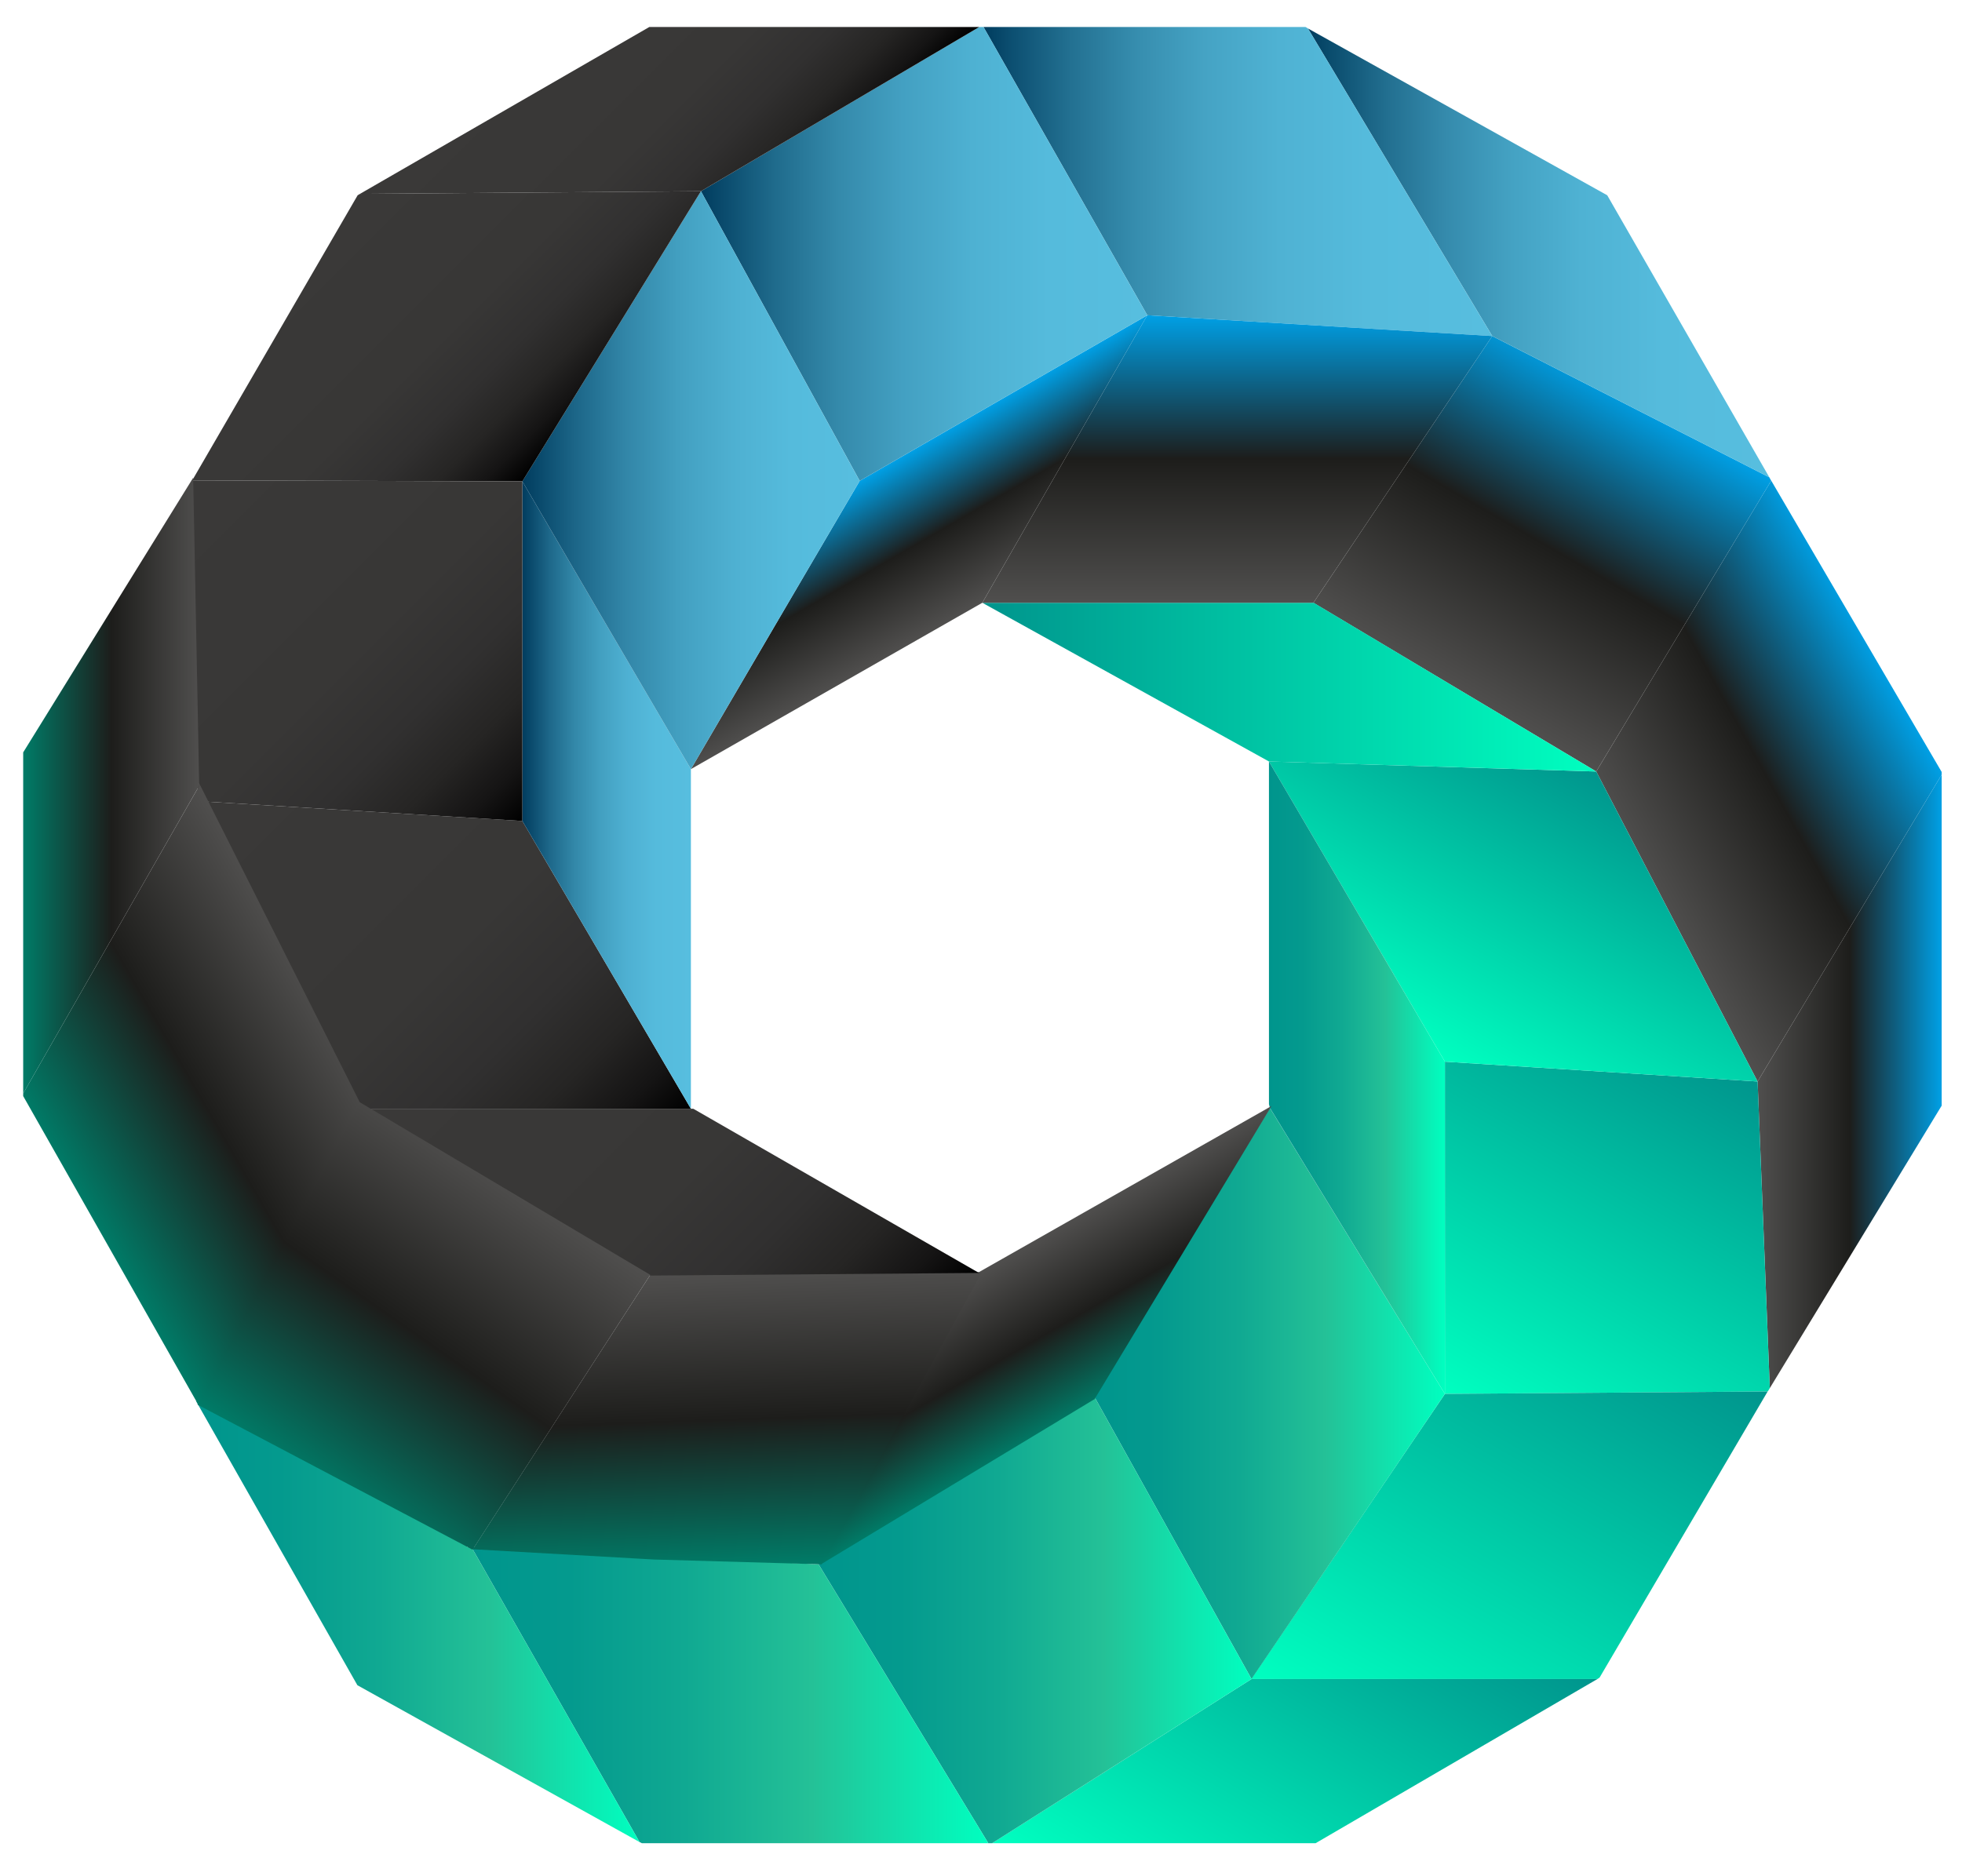 <?xml version="1.0" encoding="utf-8"?>
<!-- Generator: Adobe Illustrator 24.1.3, SVG Export Plug-In . SVG Version: 6.00 Build 0)  -->
<svg version="1.1" id="Layer_1" xmlns="http://www.w3.org/2000/svg" xmlns:xlink="http://www.w3.org/1999/xlink" x="0px" y="0px"
	 viewBox="0 0 820.7 784.8" style="enable-background:new 0 0 820.7 784.8;" xml:space="preserve">
<style type="text/css">
	.st0{fill:url(#SVGID_1_);}
	.st1{fill:url(#SVGID_2_);}
	.st2{fill:url(#SVGID_3_);}
	.st3{fill:url(#SVGID_4_);}
	.st4{fill:url(#SVGID_5_);}
	.st5{fill:url(#SVGID_6_);}
	.st6{fill:url(#SVGID_7_);}
	.st7{fill:url(#SVGID_8_);}
	.st8{fill:url(#SVGID_9_);}
	.st9{fill:url(#SVGID_10_);}
	.st10{fill:url(#SVGID_11_);}
	.st11{fill:url(#SVGID_12_);}
	.st12{fill:url(#SVGID_13_);}
	.st13{display:none;fill:url(#SVGID_14_);}
	.st14{fill:url(#SVGID_15_);}
	.st15{fill:url(#SVGID_16_);}
	.st16{fill:url(#SVGID_17_);}
	.st17{fill:url(#SVGID_18_);}
	.st18{fill:url(#SVGID_19_);}
	.st19{display:none;fill:url(#SVGID_20_);}
	.st20{fill:url(#SVGID_21_);}
	.st21{fill:url(#SVGID_22_);}
	.st22{fill:url(#SVGID_23_);}
	.st23{fill:url(#SVGID_24_);}
	.st24{fill:url(#SVGID_25_);}
	.st25{fill:url(#SVGID_26_);}
	.st26{fill:url(#SVGID_27_);}
	.st27{fill:url(#SVGID_28_);}
	.st28{fill:url(#SVGID_29_);}
	.st29{fill:url(#SVGID_30_);}
	.st30{fill:url(#SVGID_31_);}
	.st31{fill:url(#SVGID_32_);}
	.st32{display:none;fill:url(#SVGID_33_);}
</style>
<g>
	
		<linearGradient id="SVGID_1_" gradientUnits="userSpaceOnUse" x1="682.57" y1="1571.553" x2="796.383" y2="1508.466" gradientTransform="matrix(1 0 0 1 0 -1214)">
		<stop  offset="0" style="stop-color:#504F4E"/>
		<stop  offset="0.501" style="stop-color:#1D1D1B"/>
		<stop  offset="0.997" style="stop-color:#009FE4"/>
	</linearGradient>
	<polygon class="st0" points="812.2,323 812.2,324.1 735.2,452.5 667.7,322.8 740.9,201.1 	"/>
	
		<linearGradient id="SVGID_2_" gradientUnits="userSpaceOnUse" x1="735.2" y1="1666.45" x2="812.2" y2="1666.45" gradientTransform="matrix(1 0 0 1 0 -1214)">
		<stop  offset="0" style="stop-color:#504F4E"/>
		<stop  offset="0.501" style="stop-color:#1D1D1B"/>
		<stop  offset="0.997" style="stop-color:#009FE4"/>
	</linearGradient>
	<polygon class="st1" points="812.2,324.1 812.2,462.6 740.3,580.8 735.2,452.5 	"/>
	
		<linearGradient id="SVGID_3_" gradientUnits="userSpaceOnUse" x1="609.153" y1="1502.998" x2="680.557" y2="1379.323" gradientTransform="matrix(1 0 0 1 0 -1214)">
		<stop  offset="0" style="stop-color:#504F4E"/>
		<stop  offset="0.501" style="stop-color:#1D1D1B"/>
		<stop  offset="0.997" style="stop-color:#009FE4"/>
	</linearGradient>
	<polygon class="st2" points="740.7,200.8 740.9,201.1 667.7,322.8 549.4,252.2 624.2,140.6 740.1,199.7 	"/>
	
		<linearGradient id="SVGID_4_" gradientUnits="userSpaceOnUse" x1="547.1" y1="1319.8" x2="740.1" y2="1319.8" gradientTransform="matrix(1 0 0 1 0 -1214)">
		<stop  offset="0" style="stop-color:#003C5E"/>
		<stop  offset="4.727656e-02" style="stop-color:#0A4C6D"/>
		<stop  offset="0.171" style="stop-color:#226F90"/>
		<stop  offset="0.302" style="stop-color:#358BAD"/>
		<stop  offset="0.442" style="stop-color:#44A2C3"/>
		<stop  offset="0.593" style="stop-color:#4FB2D3"/>
		<stop  offset="0.764" style="stop-color:#55BBDC"/>
		<stop  offset="1" style="stop-color:#57BEDF"/>
	</linearGradient>
	<polygon class="st3" points="740.1,199.7 624.2,140.6 547.1,11.9 672.3,81.7 	"/>
	
		<linearGradient id="SVGID_5_" gradientUnits="userSpaceOnUse" x1="714.043" y1="1654.285" x2="624.749" y2="1808.948" gradientTransform="matrix(1 0 0 1 0 -1214)">
		<stop  offset="0" style="stop-color:#00958D"/>
		<stop  offset="1" style="stop-color:#00FFC0"/>
	</linearGradient>
	<polygon class="st4" points="735.2,452.5 740.3,580.8 739.7,581.8 739.4,582.2 604.4,583.2 604.4,444.2 	"/>
	
		<linearGradient id="SVGID_6_" gradientUnits="userSpaceOnUse" x1="684.446" y1="1764.472" x2="578.354" y2="1948.228" gradientTransform="matrix(1 0 0 1 0 -1214)">
		<stop  offset="0" style="stop-color:#00958D"/>
		<stop  offset="1" style="stop-color:#00FFC0"/>
	</linearGradient>
	<polygon class="st5" points="739.4,582.2 669.1,701.9 668.2,702.5 523.4,702.5 604.4,583.2 	"/>
	
		<linearGradient id="SVGID_7_" gradientUnits="userSpaceOnUse" x1="588.124" y1="1870.268" x2="495.076" y2="2031.432" gradientTransform="matrix(1 0 0 1 0 -1214)">
		<stop  offset="0" style="stop-color:#00958D"/>
		<stop  offset="1" style="stop-color:#00FFC0"/>
	</linearGradient>
	<polygon class="st6" points="668.2,702.5 550.3,771.2 415,771.2 523.5,702.5 	"/>
	
		<linearGradient id="SVGID_8_" gradientUnits="userSpaceOnUse" x1="668.847" y1="1537.462" x2="600.454" y2="1655.922" gradientTransform="matrix(1 0 0 1 0 -1214)">
		<stop  offset="0" style="stop-color:#00958D"/>
		<stop  offset="1" style="stop-color:#00FFC0"/>
	</linearGradient>
	<polygon class="st7" points="667.7,322.8 735.2,452.5 604.4,444.2 530.8,318.6 	"/>
	
		<linearGradient id="SVGID_9_" gradientUnits="userSpaceOnUse" x1="410.9" y1="1501.5" x2="667.7" y2="1501.5" gradientTransform="matrix(1 0 0 1 0 -1214)">
		<stop  offset="0" style="stop-color:#00958D"/>
		<stop  offset="1" style="stop-color:#00FFC0"/>
	</linearGradient>
	<polygon class="st8" points="667.7,322.8 530.8,318.6 410.9,252.2 549.5,252.2 	"/>
	
		<linearGradient id="SVGID_10_" gradientUnits="userSpaceOnUse" x1="411.4" y1="1289.95" x2="624.2" y2="1289.95" gradientTransform="matrix(1 0 0 1 0 -1214)">
		<stop  offset="0" style="stop-color:#003C5E"/>
		<stop  offset="5.499166e-02" style="stop-color:#0C4F71"/>
		<stop  offset="0.173" style="stop-color:#237192"/>
		<stop  offset="0.299" style="stop-color:#368DAE"/>
		<stop  offset="0.434" style="stop-color:#45A3C4"/>
		<stop  offset="0.582" style="stop-color:#4FB2D3"/>
		<stop  offset="0.753" style="stop-color:#55BBDC"/>
		<stop  offset="1" style="stop-color:#57BEDF"/>
	</linearGradient>
	<polygon class="st9" points="547.1,11.9 624.2,140.6 479.9,131.9 411.4,11.3 546.1,11.3 	"/>
	
		<linearGradient id="SVGID_11_" gradientUnits="userSpaceOnUse" x1="517.55" y1="1466.2" x2="517.55" y2="1345.9" gradientTransform="matrix(1 0 0 1 0 -1214)">
		<stop  offset="0" style="stop-color:#504F4E"/>
		<stop  offset="0.501" style="stop-color:#1D1D1B"/>
		<stop  offset="0.997" style="stop-color:#009FE4"/>
	</linearGradient>
	<polygon class="st10" points="624.2,140.6 549.4,252.2 410.9,252.2 479.9,131.9 	"/>
	
		<linearGradient id="SVGID_12_" gradientUnits="userSpaceOnUse" x1="457.5" y1="1797.05" x2="604.4" y2="1797.05" gradientTransform="matrix(1 0 0 1 0 -1214)">
		<stop  offset="0" style="stop-color:#00958D"/>
		<stop  offset="0.189" style="stop-color:#049A8E"/>
		<stop  offset="0.414" style="stop-color:#10A992"/>
		<stop  offset="0.659" style="stop-color:#24C197"/>
		<stop  offset="1" style="stop-color:#00FFC0"/>
	</linearGradient>
	<polygon class="st11" points="531.2,463.6 604.4,583.2 523.5,702.5 457.5,583.9 457.5,583.9 457.7,583.8 	"/>
	
		<linearGradient id="SVGID_13_" gradientUnits="userSpaceOnUse" x1="530.8" y1="1664.9" x2="604.4" y2="1664.9" gradientTransform="matrix(1 0 0 1 0 -1214)">
		<stop  offset="0" style="stop-color:#00958D"/>
		<stop  offset="0.189" style="stop-color:#049A8E"/>
		<stop  offset="0.414" style="stop-color:#10A992"/>
		<stop  offset="0.659" style="stop-color:#24C197"/>
		<stop  offset="1" style="stop-color:#00FFC0"/>
	</linearGradient>
	<polygon class="st12" points="604.4,444.2 604.4,583.2 531.3,463.7 531.2,463.6 531.1,463.2 530.8,462 530.8,318.6 	"/>
	
		<linearGradient id="SVGID_14_" gradientUnits="userSpaceOnUse" x1="410.9" y1="1571.2" x2="530.8" y2="1571.2" gradientTransform="matrix(1 0 0 1 0 -1214)">
		<stop  offset="0" style="stop-color:#504F4E"/>
		<stop  offset="0.501" style="stop-color:#1D1D1B"/>
		<stop  offset="0.997" style="stop-color:#FF2859"/>
	</linearGradient>
	<polygon class="st13" points="530.8,318.6 530.8,462 530.4,462.2 410.9,252.2 	"/>
	
		<linearGradient id="SVGID_15_" gradientUnits="userSpaceOnUse" x1="342.4" y1="1891.55" x2="523.5" y2="1891.55" gradientTransform="matrix(1 0 0 1 0 -1214)">
		<stop  offset="0" style="stop-color:#00958D"/>
		<stop  offset="0.189" style="stop-color:#049A8E"/>
		<stop  offset="0.414" style="stop-color:#10A992"/>
		<stop  offset="0.659" style="stop-color:#24C197"/>
		<stop  offset="1" style="stop-color:#00FFC0"/>
	</linearGradient>
	<polygon class="st14" points="457.5,583.9 523.5,702.5 415,771.2 413.4,771.2 342.4,654.5 344.1,652.8 	"/>
	
		<linearGradient id="SVGID_16_" gradientUnits="userSpaceOnUse" x1="402.039" y1="1471.316" x2="367.131" y2="1410.852" gradientTransform="matrix(1 0 0 1 0 -1214)">
		<stop  offset="0" style="stop-color:#504F4E"/>
		<stop  offset="0.501" style="stop-color:#1D1D1B"/>
		<stop  offset="0.997" style="stop-color:#009FE4"/>
	</linearGradient>
	<polygon class="st15" points="479.9,131.9 410.9,252.2 289,321.8 359.6,201.2 	"/>
	
		<linearGradient id="SVGID_17_" gradientUnits="userSpaceOnUse" x1="197.2" y1="1923.25" x2="413.4" y2="1923.25" gradientTransform="matrix(1 0 0 1 0 -1214)">
		<stop  offset="0" style="stop-color:#00958D"/>
		<stop  offset="0.189" style="stop-color:#049A8E"/>
		<stop  offset="0.414" style="stop-color:#10A992"/>
		<stop  offset="0.659" style="stop-color:#24C197"/>
		<stop  offset="1" style="stop-color:#00FFC0"/>
	</linearGradient>
	<polygon class="st16" points="413.4,771.2 268.5,771.2 267.5,770.7 197.2,647.3 341.9,654.5 342.2,654.5 342.4,654.5 342.4,654.5 	
		"/>
	
		<linearGradient id="SVGID_18_" gradientUnits="userSpaceOnUse" x1="293.2" y1="1320.25" x2="479.9" y2="1320.25" gradientTransform="matrix(1 0 0 1 0 -1214)">
		<stop  offset="0" style="stop-color:#003C5E"/>
		<stop  offset="3.221858e-02" style="stop-color:#074668"/>
		<stop  offset="0.165" style="stop-color:#1F6B8C"/>
		<stop  offset="0.305" style="stop-color:#3489AA"/>
		<stop  offset="0.452" style="stop-color:#43A0C2"/>
		<stop  offset="0.608" style="stop-color:#4EB1D2"/>
		<stop  offset="0.78" style="stop-color:#55BBDC"/>
		<stop  offset="1" style="stop-color:#57BEDF"/>
	</linearGradient>
	<polygon class="st17" points="411.4,11.3 479.9,131.9 359.6,201.2 293.2,80 409.6,11.3 	"/>
	
		<linearGradient id="SVGID_19_" gradientUnits="userSpaceOnUse" x1="455.517" y1="1803.769" x2="419.096" y2="1740.687" gradientTransform="matrix(1 0 0 1 0 -1214)">
		<stop  offset="3.175741e-03" style="stop-color:#007B67"/>
		<stop  offset="0.499" style="stop-color:#1D1D1B"/>
		<stop  offset="1" style="stop-color:#504F4E"/>
	</linearGradient>
	<polygon class="st18" points="531.9,462.7 531.3,463.7 458.1,585 458,585.3 343.9,654.2 343.4,654.5 343.2,654.6 343.3,654.5 
		344.3,652.6 409,532.6 409.1,532.5 409.2,532.4 409.4,532.3 531.1,463.2 	"/>
	
		<linearGradient id="SVGID_20_" gradientUnits="userSpaceOnUse" x1="289" y1="1572.05" x2="410.9" y2="1572.05" gradientTransform="matrix(1 0 0 1 0 -1214)">
		<stop  offset="3.175741e-03" style="stop-color:#FF2859"/>
		<stop  offset="0.499" style="stop-color:#1D1D1B"/>
		<stop  offset="1" style="stop-color:#504F4E"/>
	</linearGradient>
	<polygon class="st19" points="410.9,252.2 289,463.9 289,321.8 	"/>
	
		<linearGradient id="SVGID_21_" gradientUnits="userSpaceOnUse" x1="327.4" y1="1307.5" x2="232.8" y2="1212.9" gradientTransform="matrix(1 0 0 1 0 -1214)">
		<stop  offset="0" style="stop-color:#000000"/>
		<stop  offset="8.530000e-02" style="stop-color:#151414"/>
		<stop  offset="0.189" style="stop-color:#262524"/>
		<stop  offset="0.318" style="stop-color:#313030"/>
		<stop  offset="0.498" style="stop-color:#383736"/>
		<stop  offset="1" style="stop-color:#3A3938"/>
	</linearGradient>
	<polygon class="st20" points="409.6,11.3 293.2,80 150.6,81.1 271.6,11.3 	"/>
	
		<linearGradient id="SVGID_22_" gradientUnits="userSpaceOnUse" x1="266.75" y1="1700.15" x2="100.2" y2="1533.6" gradientTransform="matrix(1 0 0 1 0 -1214)">
		<stop  offset="0" style="stop-color:#000000"/>
		<stop  offset="8.530000e-02" style="stop-color:#151414"/>
		<stop  offset="0.189" style="stop-color:#262524"/>
		<stop  offset="0.318" style="stop-color:#313030"/>
		<stop  offset="0.498" style="stop-color:#383736"/>
		<stop  offset="1" style="stop-color:#3A3938"/>
	</linearGradient>
	<polygon class="st21" points="218.5,343.5 289,463.9 150.5,463.9 150.5,463.9 149.6,463.4 149.6,463.3 84.5,335.3 	"/>
	
		<linearGradient id="SVGID_23_" gradientUnits="userSpaceOnUse" x1="218.5" y1="1546.65" x2="289" y2="1546.65" gradientTransform="matrix(1 0 0 1 0 -1214)">
		<stop  offset="0" style="stop-color:#003C5E"/>
		<stop  offset="1.764768e-02" style="stop-color:#044163"/>
		<stop  offset="0.159" style="stop-color:#1D6789"/>
		<stop  offset="0.306" style="stop-color:#3287A8"/>
		<stop  offset="0.459" style="stop-color:#429FC0"/>
		<stop  offset="0.619" style="stop-color:#4EB0D2"/>
		<stop  offset="0.792" style="stop-color:#55BBDC"/>
		<stop  offset="1" style="stop-color:#57BEDF"/>
	</linearGradient>
	<polygon class="st22" points="289,321.8 289,463.9 218.5,343.5 218.5,201.4 	"/>
	
		<linearGradient id="SVGID_24_" gradientUnits="userSpaceOnUse" x1="218.5" y1="1414.9" x2="359.6" y2="1414.9" gradientTransform="matrix(1 0 0 1 0 -1214)">
		<stop  offset="0" style="stop-color:#003C5E"/>
		<stop  offset="1.299167e-02" style="stop-color:#034062"/>
		<stop  offset="0.157" style="stop-color:#1C6688"/>
		<stop  offset="0.306" style="stop-color:#3286A8"/>
		<stop  offset="0.461" style="stop-color:#429FC0"/>
		<stop  offset="0.622" style="stop-color:#4EB0D1"/>
		<stop  offset="0.795" style="stop-color:#55BBDC"/>
		<stop  offset="1" style="stop-color:#57BEDF"/>
	</linearGradient>
	<polygon class="st23" points="293.2,80 359.6,201.2 289,321.8 218.5,201.4 	"/>
	
		<linearGradient id="SVGID_25_" gradientUnits="userSpaceOnUse" x1="233.1" y1="1400.8" x2="138.8" y2="1306.5" gradientTransform="matrix(1 0 0 1 0 -1214)">
		<stop  offset="0" style="stop-color:#000000"/>
		<stop  offset="8.530000e-02" style="stop-color:#151414"/>
		<stop  offset="0.189" style="stop-color:#262524"/>
		<stop  offset="0.318" style="stop-color:#313030"/>
		<stop  offset="0.498" style="stop-color:#383736"/>
		<stop  offset="1" style="stop-color:#3A3938"/>
	</linearGradient>
	<polygon class="st24" points="293.2,80 218.5,201.4 80.4,201 149.6,81.7 150.6,81.1 	"/>
	
		<linearGradient id="SVGID_26_" gradientUnits="userSpaceOnUse" x1="306.539" y1="1869.798" x2="302.224" y2="1746.245" gradientTransform="matrix(1 0 0 1 0 -1214)">
		<stop  offset="3.175741e-03" style="stop-color:#007B67"/>
		<stop  offset="0.499" style="stop-color:#1D1D1B"/>
		<stop  offset="1" style="stop-color:#504F4E"/>
	</linearGradient>
	<polygon class="st25" points="410.7,532.3 345,652.2 343.9,654.2 343.7,654.5 343.4,654.5 343.3,654.5 342.4,654.5 340,654.4 
		273.5,652.5 197.8,648.2 197.8,648.2 198.3,647.4 271.8,533.7 272,533.4 272,533.3 409,532.3 409.4,532.3 	"/>
	
		<linearGradient id="SVGID_27_" gradientUnits="userSpaceOnUse" x1="362.25" y1="1793.95" x2="198.85" y2="1630.55" gradientTransform="matrix(1 0 0 1 0 -1214)">
		<stop  offset="0" style="stop-color:#000000"/>
		<stop  offset="8.530000e-02" style="stop-color:#151414"/>
		<stop  offset="0.189" style="stop-color:#262524"/>
		<stop  offset="0.318" style="stop-color:#313030"/>
		<stop  offset="0.498" style="stop-color:#383736"/>
		<stop  offset="1" style="stop-color:#3A3938"/>
	</linearGradient>
	<polygon class="st26" points="409.6,532.6 409,532.6 271.8,533.7 271.8,533.7 271.1,533.7 212.1,499.3 151.5,463.9 290,463.9 
		409,532.3 409.2,532.4 	"/>
	
		<linearGradient id="SVGID_28_" gradientUnits="userSpaceOnUse" x1="222.225" y1="1553.775" x2="81.925" y2="1413.475" gradientTransform="matrix(1 0 0 1 0 -1214)">
		<stop  offset="0" style="stop-color:#000000"/>
		<stop  offset="8.530000e-02" style="stop-color:#151414"/>
		<stop  offset="0.189" style="stop-color:#262524"/>
		<stop  offset="0.318" style="stop-color:#313030"/>
		<stop  offset="0.498" style="stop-color:#383736"/>
		<stop  offset="1" style="stop-color:#3A3938"/>
	</linearGradient>
	<polygon class="st27" points="218.5,201.4 218.5,343.5 84.5,335.3 82.8,335 80.3,201.2 80.4,201 	"/>
	
		<linearGradient id="SVGID_29_" gradientUnits="userSpaceOnUse" x1="82" y1="1892.45" x2="267.5" y2="1892.45" gradientTransform="matrix(1 0 0 1 0 -1214)">
		<stop  offset="0" style="stop-color:#00958D"/>
		<stop  offset="0.189" style="stop-color:#049A8E"/>
		<stop  offset="0.414" style="stop-color:#10A992"/>
		<stop  offset="0.659" style="stop-color:#24C197"/>
		<stop  offset="1" style="stop-color:#00FFC0"/>
	</linearGradient>
	<polygon class="st28" points="197.2,647.3 267.5,770.7 149.5,705.1 82,586.2 195.6,646.8 195.3,647.2 196.5,647.3 197,647.5 
		197.1,647.3 	"/>
	
		<linearGradient id="SVGID_30_" gradientUnits="userSpaceOnUse" x1="128.392" y1="1833.764" x2="216.215" y2="1708.339" gradientTransform="matrix(1 0 0 1 0 -1214)">
		<stop  offset="3.175741e-03" style="stop-color:#007B67"/>
		<stop  offset="0.499" style="stop-color:#1D1D1B"/>
		<stop  offset="1" style="stop-color:#504F4E"/>
	</linearGradient>
	<polygon class="st29" points="272,533.4 197.7,648.4 82.6,587.7 150.2,461 	"/>
	
		<linearGradient id="SVGID_31_" gradientUnits="userSpaceOnUse" x1="26.936" y1="1704.721" x2="139.764" y2="1639.579" gradientTransform="matrix(1 0 0 1 0 -1214)">
		<stop  offset="3.175741e-03" style="stop-color:#007B67"/>
		<stop  offset="0.499" style="stop-color:#1D1D1B"/>
		<stop  offset="1" style="stop-color:#504F4E"/>
	</linearGradient>
	<polygon class="st30" points="83.6,328.3 150.6,461.4 83.1,588 9.7,458.6 9.7,457.5 	"/>
	
		<linearGradient id="SVGID_32_" gradientUnits="userSpaceOnUse" x1="9.7" y1="1542.7" x2="83.6" y2="1542.7" gradientTransform="matrix(1 0 0 1 0 -1214)">
		<stop  offset="3.175741e-03" style="stop-color:#007B67"/>
		<stop  offset="0.499" style="stop-color:#1D1D1B"/>
		<stop  offset="1" style="stop-color:#504F4E"/>
	</linearGradient>
	<polygon class="st31" points="83.3,327.6 83.6,328.3 9.7,457.5 9.7,314.8 80.8,199.9 83.3,327.5 	"/>
	
		<linearGradient id="SVGID_33_" gradientUnits="userSpaceOnUse" x1="289" y1="1606.4" x2="531.9" y2="1606.4" gradientTransform="matrix(1 0 0 1 0 -1214)">
		<stop  offset="3.175741e-03" style="stop-color:#845DFF"/>
		<stop  offset="0.499" style="stop-color:#1D1D1B"/>
		<stop  offset="1" style="stop-color:#504F4E"/>
	</linearGradient>
	<polygon class="st32" points="410.9,252.2 531.9,463.7 410.7,532.6 409.6,532.6 289,463.9 	"/>
	<polygon points="342.5,654.3 342.4,654.5 342.4,654.4 	"/>
	<polygon points="197.2,647.3 197.1,647.3 197.1,647.3 197.1,647.3 	"/>
	<path d="M197.1,647.3L197.1,647.3L197.1,647.3z"/>
	<polygon points="80.4,201 80.3,201.2 80.3,201 	"/>
</g>
</svg>
